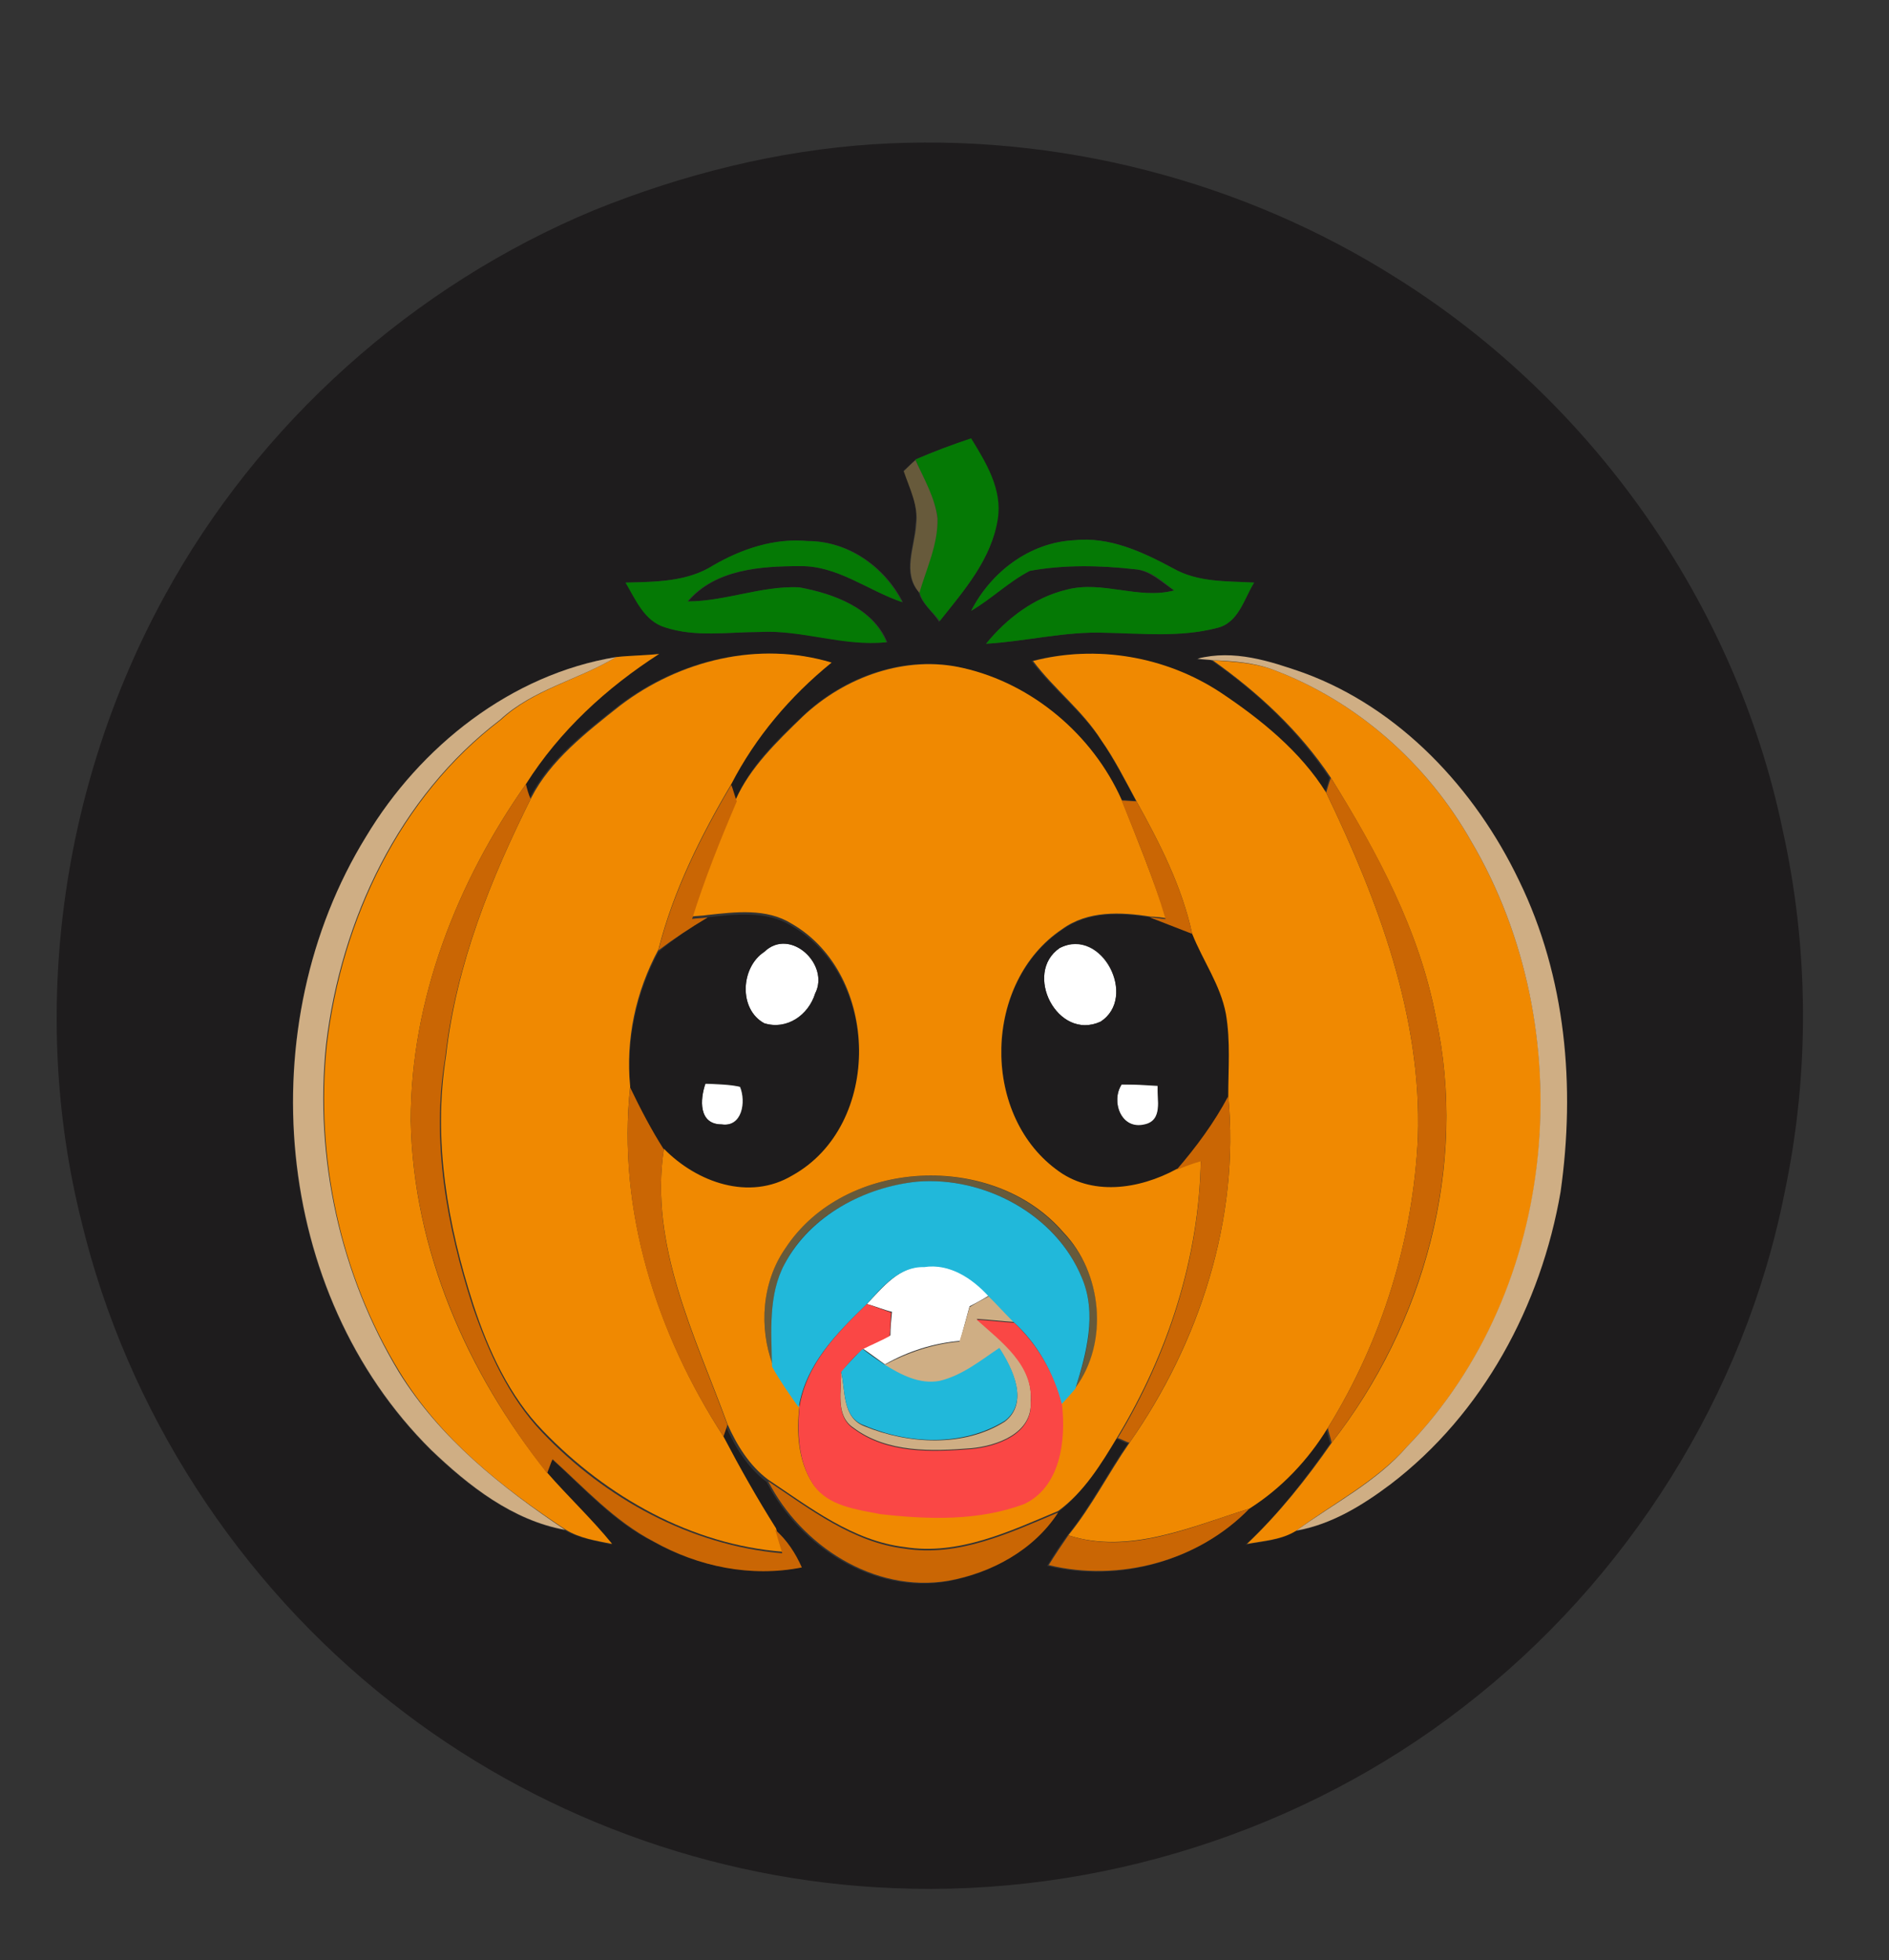 <?xml version="1.0" encoding="utf-8"?>
<!-- Generator: Adobe Illustrator 26.0.3, SVG Export Plug-In . SVG Version: 6.00 Build 0)  -->
<svg version="1.1" id="Layer_1" xmlns="http://www.w3.org/2000/svg" xmlns:xlink="http://www.w3.org/1999/xlink" x="0px" y="0px"
	 viewBox="0 0 241 250" style="enable-background:new 0 0 241 250;" xml:space="preserve">
<rect x="0" y="0" width="241" height="250" fill="#333333" stroke="none"/>
<style type="text/css">
	.st0{fill:#FFFFFF;}
	.st1{fill:#1E1C1D;}
	.st2{fill:#057905;}
	.st3{fill:#675A3B;}
	.st4{fill:#F08901;}
	.st5{fill:#CFAE84;}
	.st6{fill:#CA6604;}
	.st7{fill:#21B8DA;}
	.st8{fill:#FA4745;}
</style>
<g id="_x23_ffffffff">
	<path class="st0" d="M97.5,121.4c3.3-3.2,8.4,1.6,6.5,5.3c-0.8,2.7-3.6,4.7-6.5,3.8C94.2,128.7,94.5,123.3,97.5,121.4z"/>
	<path class="st0" d="M135.2,120.9c5.4-2.7,10,6.4,5.2,9.4C134.9,132.8,130.5,124.1,135.2,120.9z"/>
	<path class="st0" d="M90,138.2c1.5,0.1,3,0.1,4.4,0.4c0.8,1.9,0.3,5.2-2.4,4.8C89.1,143.4,89.3,140.2,90,138.2z"/>
	<path class="st0" d="M143.1,138.3c1.5,0,3,0.1,4.6,0.2c-0.1,1.8,0.8,4.5-1.7,5C143,144.1,141.7,140.4,143.1,138.3z"/>
	<path class="st0" d="M110.6,166.3c2-2.1,4.2-4.9,7.4-4.8c3.2-0.4,6.1,1.5,8.2,3.7c-0.6,0.4-1.9,1.1-2.5,1.4
		c-0.4,1.5-0.8,2.9-1.2,4.4c-3.4,0.3-6.6,1.3-9.6,3c-1-0.7-1.9-1.4-2.8-2c1.1-0.6,2.3-1.1,3.5-1.7c0-1,0.1-2,0.2-3
		C112.9,167.1,111.4,166.5,110.6,166.3z"/>
</g>
<g id="_x23_1e1c1dff">
	<path class="st1" d="M111.4,18.4c23.4-1.5,47.2,4.6,67,17.2c24.8,15.6,43,41.4,49,70.1c3.4,15.2,3.5,31.1,0.3,46.3
		c-5.1,25.9-20.1,49.6-41,65.7c-20.5,15.9-46.8,24.2-72.7,23.1c-23.1-0.9-45.9-9.3-64.1-23.7c-19.5-15.3-33.7-37.2-39.5-61.3
		C3.7,129.1,7.8,100.1,21,76c12-22,31.7-39.6,54.8-49.2C87.2,22.2,99.2,19.2,111.4,18.4 M116.8,58.6c-0.4,0.4-1.1,1.1-1.5,1.4
		c0.8,2.2,1.9,4.4,1.5,6.8c-0.1,2.9-1.8,6.2,0.4,8.7c0.4,1.5,1.8,2.5,2.6,3.8c3.1-3.9,6.7-7.9,7.4-13c0.6-3.8-1.5-7.2-3.4-10.3
		C121.5,56.7,119.1,57.6,116.8,58.6 M91,72.1c-3.3,2.1-7.3,2.1-11.1,2.2c1.3,2.2,2.4,4.9,5,5.7c3.9,1.3,8.1,0.6,12.1,0.6
		c5.5-0.3,10.8,1.8,16.2,1.3c-1.8-4.4-6.9-6.2-11.2-7c-4.8-0.2-9.4,1.8-14.2,1.8c3.5-4.1,9.3-4.5,14.3-4.5c4.8-0.1,8.7,3.2,13.1,4.6
		c-2.3-4.5-6.9-7.8-12.1-7.8C98.8,68.6,94.7,70,91,72.1 M123.9,77.9c2.6-1.6,4.8-3.8,7.5-5.1c4.4-0.8,8.9-0.7,13.4-0.2
		c2,0.2,3.4,1.7,5,2.7c-4.6,1.2-9.2-1.3-13.7-0.1c-4.1,1-7.6,3.6-10.3,6.9c5.1-0.3,10.1-1.6,15.2-1.4c4.7,0,9.6,0.6,14.2-0.6
		c2.8-0.6,3.5-3.7,4.8-5.8c-3.5-0.2-7.2,0-10.3-1.8c-3.9-2.1-8.1-4.1-12.7-3.6C131.3,69.2,126.4,73,123.9,77.9 M78.6,83.8
		c-13.5,2.2-25,11.4-31.9,22.9c-14.8,24-12,58.2,8.3,78.3c4.8,4.6,10.4,8.9,17.1,10.2c1.8,1,3.9,1.3,5.9,1.8c-2.6-3.2-5.6-6-8.3-9.1
		c0.2-0.4,0.5-1.3,0.7-1.8c4.1,3.7,7.9,8,12.9,10.5c5.7,3.2,12.5,4.5,18.9,3.3c-0.8-1.8-1.8-3.6-3.4-4.8c-2.3-3.9-4.6-7.7-6.7-11.7
		c0.1-0.4,0.4-1.2,0.5-1.5c1.2,2.7,2.8,5.3,5.2,7.1c4.2,8.2,13.6,14.3,23,12.7c5.5-1,10.9-3.9,14-8.7c3.3-2.5,5.5-6,7.6-9.5
		c0.4,0.1,1.1,0.5,1.5,0.6c-2.7,3.9-4.8,8.1-7.8,11.8c-0.9,1.2-1.7,2.5-2.5,3.8c9,2.2,19.1-0.5,25.6-7.2c4.1-2.6,7.4-6.2,10-10.3
		c0.1,0.5,0.4,1.4,0.5,1.9c-3.2,4.6-6.7,9.1-10.8,12.9c2.1-0.4,4.4-0.5,6.3-1.7c4.5-0.8,8.4-3.2,12-5.9c11.8-9,19.2-22.8,21.7-37.3
		c1.9-13.4,0.7-27.5-5.3-39.7c-5.6-11.7-15.1-22-27.5-26.5c-4.3-1.5-9-3-13.5-1.8c0.5,0,1.4,0.1,1.9,0.1c5.9,4.1,11.1,9,15.1,15
		c-0.1,0.5-0.4,1.5-0.6,1.9c-3.3-5.3-8.3-9.4-13.5-12.8c-7-4.6-15.8-6.1-23.9-4c2.7,3.6,6.3,6.3,8.8,10c1.7,2.5,3.1,5.2,4.5,7.8
		c-0.6,0-1.3-0.1-1.9-0.1c-3.7-8.2-11.3-14.8-20.2-16.8c-7.3-1.8-15.2,1.1-20.5,6.2c-3.3,3.1-6.7,6.4-8.5,10.7
		c-0.2-0.5-0.5-1.6-0.7-2.1c3.1-6.1,7.5-11.3,12.8-15.5c-9.3-2.8-19.4-0.3-27,5.5c-4.3,3.4-8.9,6.9-11.4,11.9
		c-0.2-0.5-0.4-1.4-0.6-1.9c4.3-6.8,10.2-12.3,17-16.6C82.3,83.6,80.4,83.6,78.6,83.8z"/>
	<path class="st1" d="M90.2,117c3.6-0.4,7.6-0.9,10.8,1.1c11.3,6.5,11.6,25.7,0.1,32.1c-5.5,3.2-12.3,0.8-16.4-3.4
		c-1.6-2.6-3-5.2-4.3-7.9c-0.5-6.1,0.7-12.1,3.6-17.5C86,119.7,88.1,118.3,90.2,117 M97.5,121.4c-3,2-3.3,7.3,0,9.1
		c2.9,0.9,5.6-1,6.5-3.8C105.9,123,100.8,118.2,97.5,121.4 M90,138.2c-0.7,2-0.9,5.2,2.1,5.2c2.7,0.4,3.1-2.9,2.4-4.8
		C93,138.2,91.5,138.2,90,138.2z"/>
	<path class="st1" d="M135.5,118.6c3.3-2.4,7.5-2.2,11.3-1.6c1.8,0.7,3.6,1.4,5.4,2.1c1.4,3.4,3.6,6.5,4.3,10.2
		c0.6,3.5,0.3,7,0.3,10.5c-1.8,3.4-4.1,6.5-6.6,9.4c-4.7,2.6-10.8,3.5-15.4,0C125.1,142,125.5,125.3,135.5,118.6 M135.2,120.9
		c-4.7,3.2-0.3,11.9,5.2,9.4C145.2,127.2,140.6,118.1,135.2,120.9 M143.1,138.3c-1.4,2.2-0.1,5.8,2.9,5.1c2.4-0.5,1.6-3.2,1.7-5
		C146.1,138.3,144.6,138.3,143.1,138.3z"/>
</g>
<g id="_x23_057905ff">
	<path class="st2" d="M116.8,58.6c2.3-1,4.7-1.9,7.1-2.7c1.9,3.1,4,6.5,3.4,10.3c-0.8,5.1-4.3,9.1-7.4,13c-0.9-1.2-2.3-2.2-2.6-3.8
		c0.9-3.1,2.4-6.2,2.3-9.5C119.2,63.4,117.8,61.1,116.8,58.6z"/>
	<path class="st2" d="M91,72.1c3.6-2.1,7.8-3.5,12-3.1c5.2,0,9.8,3.3,12.1,7.8c-4.4-1.5-8.3-4.7-13.1-4.6c-5,0-10.8,0.4-14.3,4.5
		c4.8,0,9.4-2,14.2-1.8c4.4,0.8,9.4,2.6,11.2,7c-5.5,0.6-10.8-1.6-16.2-1.3c-4,0-8.2,0.7-12.1-0.6c-2.6-0.8-3.7-3.5-5-5.7
		C83.7,74.2,87.7,74.2,91,72.1z"/>
	<path class="st2" d="M123.9,77.9c2.5-4.9,7.4-8.7,13.1-9c4.5-0.5,8.8,1.5,12.7,3.6c3.2,1.8,6.9,1.6,10.3,1.8
		c-1.3,2.1-2,5.2-4.8,5.8c-4.6,1.2-9.5,0.7-14.2,0.6c-5.1-0.2-10.1,1.1-15.2,1.4c2.6-3.2,6.1-5.9,10.3-6.9c4.6-1.2,9.2,1.3,13.7,0.1
		c-1.5-1.1-3-2.6-5-2.7c-4.4-0.5-9-0.6-13.4,0.2C128.7,74.2,126.5,76.4,123.9,77.9z"/>
</g>
<g id="_x23_675a3bff">
	<path class="st3" d="M115.3,60.1c0.4-0.4,1.1-1.1,1.5-1.4c1.1,2.4,2.5,4.8,2.8,7.4c0.1,3.3-1.4,6.4-2.3,9.5
		c-2.2-2.5-0.6-5.8-0.4-8.7C117.2,64.5,116,62.2,115.3,60.1z"/>
	<path class="st3" d="M100.2,159.2c7.6-11.6,26.6-12.4,35.5-1.9c5,5.1,5.8,14.1,1.5,19.8c1.5-4.5,2.8-9.6,0.8-14.2
		c-3.3-8.1-12.5-12.9-21-12.2c-6.8,0.8-13.7,4.3-16.9,10.5c-2.1,4-1.7,8.6-1.5,12.9C96.8,169.2,97.2,163.5,100.2,159.2z"/>
</g>
<g id="_x23_f08901ff">
	<path class="st4" d="M78.6,83.8c1.8-0.2,3.7-0.2,5.5-0.4c-6.7,4.3-12.7,9.8-17,16.6c-8.8,12.5-14.7,27.5-14.7,42.9
		c0.3,16.5,7.2,32.2,17.4,44.9c2.7,3.1,5.7,5.9,8.3,9.1c-2-0.4-4.1-0.7-5.9-1.8c-8.2-5.4-16-11.6-21.2-20.1
		c-7.6-12.4-10.8-27.4-9.3-41.8c1.9-15.9,9.3-31.6,22.2-41.4C68.1,87.9,73.8,86.7,78.6,83.8z"/>
	<path class="st4" d="M79.1,90c7.6-5.8,17.7-8.3,27-5.5c-5.3,4.3-9.7,9.5-12.8,15.5c-3.9,6.6-7.4,13.6-9.3,21.1
		c-2.9,5.4-4.2,11.4-3.6,17.5c-1.7,15.7,3.4,31.5,11.9,44.6c2.1,4,4.3,7.9,6.7,11.7c0.3,1,0.6,2,0.9,3c-11.7-0.9-22.5-7-30.6-15.4
		c-4.3-4.4-7-10.3-8.9-16.1c-3.3-10.2-5.2-21-3.5-31.7c1.3-11.7,5.7-22.6,10.9-33C70.2,97,74.8,93.4,79.1,90z"/>
	<path class="st4" d="M131.8,84.3c8.1-2.1,16.9-0.6,23.9,4c5.1,3.4,10.2,7.5,13.5,12.8c6.6,13.7,12.2,28.5,11.7,43.9
		c-0.6,13.1-4.6,26-11.5,37.1c-2.5,4.1-5.9,7.7-10,10.3c-7.4,2.3-15.4,5.9-23.1,3.4c3-3.7,5.1-7.9,7.8-11.8
		c8.9-12.7,14.1-28.6,12.6-44.2c0-3.5,0.3-7-0.3-10.5c-0.7-3.7-2.9-6.7-4.3-10.2c-1.3-6-4.1-11.5-7.1-16.9c-1.4-2.6-2.8-5.4-4.5-7.8
		C138.1,90.6,134.5,87.9,131.8,84.3z"/>
	<path class="st4" d="M154.7,84.2c2.6,0.2,5.2,0.3,7.7,1.2c10.7,4,19.7,12,25.3,21.9c14.1,23.9,11.4,57.1-8.2,77.2
		c-4,4.5-9.4,7.2-14.1,10.7c-1.9,1.2-4.2,1.3-6.3,1.7c4.1-3.9,7.6-8.3,10.8-12.9c11.8-15.1,17.4-35.3,13.3-54.2
		c-2.1-11.1-7.5-21.1-13.4-30.6C165.8,93.2,160.5,88.3,154.7,84.2z"/>
	<path class="st4" d="M102.4,91.4c5.4-5.1,13.2-7.9,20.5-6.2c8.8,2,16.5,8.5,20.2,16.8c2,5,4,10,5.7,15.1c-0.5-0.1-1.5-0.2-2-0.2
		c-3.8-0.6-8-0.8-11.3,1.6c-10,6.7-10.4,23.4-0.8,30.6c4.5,3.5,10.6,2.6,15.4,0c1-0.4,2-0.8,3.1-1.2c-0.2,12.5-4.2,24.7-10.6,35.3
		c-2.1,3.5-4.3,7.1-7.6,9.5c-6.2,2.6-12.7,5.7-19.6,4.6c-6.6-0.8-12-5-17.4-8.6c-2.4-1.8-4-4.4-5.2-7.1c-4.1-11.2-10-22.8-8.1-35.1
		c4.2,4.3,10.9,6.7,16.4,3.4c11.5-6.4,11.2-25.6-0.1-32.1c-3.2-2-7.2-1.5-10.8-1.1c-0.5,0.1-1.5,0.1-2,0.2c1.7-5.1,3.7-10.1,5.7-15
		C95.7,97.9,99.1,94.6,102.4,91.4 M100.2,159.2c-3,4.3-3.4,10.1-1.6,14.9c1,1.9,2.2,3.5,3.4,5.2c-0.4,3.3-0.2,7,1.7,9.9
		c1.9,2.7,5.5,3.1,8.5,3.7c6.1,0.8,12.5,0.9,18.4-1.3c4.6-2.2,5.3-8,4.8-12.6c0.6-0.7,1.2-1.3,1.8-2c4.3-5.8,3.4-14.7-1.5-19.8
		C126.8,146.8,107.8,147.6,100.2,159.2z"/>
</g>
<g id="_x23_cfae84ff">
	<path class="st5" d="M152.8,84c4.6-1.2,9.2,0.3,13.5,1.8c12.3,4.5,21.9,14.8,27.5,26.5c6,12.3,7.2,26.3,5.3,39.7
		c-2.5,14.5-9.9,28.3-21.7,37.3c-3.6,2.7-7.5,5.1-12,5.9c4.8-3.5,10.2-6.2,14.1-10.7c19.5-20.1,22.3-53.3,8.2-77.2
		c-5.6-9.9-14.6-17.9-25.3-21.9c-2.4-0.9-5.1-1.1-7.7-1.2C154.2,84.1,153.2,84.1,152.8,84z"/>
	<path class="st5" d="M46.7,106.7C53.6,95.2,65.2,86,78.6,83.8c-4.8,2.9-10.6,4.1-14.8,8c-12.9,9.8-20.3,25.5-22.2,41.4
		c-1.5,14.5,1.8,29.4,9.3,41.8c5.2,8.4,13.1,14.7,21.2,20.1c-6.7-1.2-12.3-5.6-17.1-10.2C34.8,164.9,31.9,130.7,46.7,106.7z"/>
	<path class="st5" d="M123.7,166.7c0.6-0.4,1.9-1.1,2.5-1.4c1.1,1.1,2.1,2.2,3.2,3.3c-1.6-0.1-3.2-0.3-4.8-0.4
		c3.2,2.8,7.3,5.8,6.9,10.6c0.2,4-4.3,5.6-7.6,5.9c-5,0.4-10.7,0.6-15-2.6c-2.4-1.6-1.5-4.8-1.6-7.2c0.6,2.4,0.1,5.9,3,7
		c5.6,2.3,12.7,2.7,17.9-0.6c3.1-2.4,1-6.7-0.7-9.3c-2.4,1.6-4.7,3.6-7.6,4.2c-2.5,0.5-5-0.8-7.1-2.1c3-1.6,6.2-2.7,9.6-3
		C122.9,169.6,123.3,168.1,123.7,166.7z"/>
</g>
<g id="_x23_ca6604ff">
	<path class="st6" d="M169.8,99.2c5.9,9.4,11.3,19.5,13.4,30.6c4.1,18.9-1.6,39.1-13.3,54.2c-0.1-0.5-0.4-1.4-0.5-1.9
		c6.9-11.1,10.9-24,11.5-37.1c0.5-15.4-5.1-30.2-11.7-43.9C169.3,100.7,169.6,99.7,169.8,99.2z"/>
	<path class="st6" d="M52.4,142.9c0-15.4,5.9-30.4,14.7-42.9c0.1,0.5,0.4,1.5,0.6,1.9c-5.2,10.4-9.6,21.4-10.9,33
		c-1.8,10.7,0.2,21.5,3.5,31.7c2,5.8,4.6,11.6,8.9,16.1c8,8.4,18.9,14.4,30.6,15.4c-0.3-1-0.6-2-0.9-3c1.5,1.3,2.6,3,3.4,4.8
		c-6.5,1.3-13.2-0.1-18.9-3.3c-5-2.6-8.8-6.8-12.9-10.5c-0.2,0.4-0.5,1.3-0.7,1.8C59.7,175.1,52.7,159.4,52.4,142.9z"/>
	<path class="st6" d="M84,121.2c1.9-7.5,5.4-14.5,9.3-21.1c0.2,0.5,0.5,1.6,0.7,2.1c-2.1,4.9-4.1,9.9-5.7,15c0.5-0.1,1.5-0.1,2-0.2
		C88.1,118.3,86,119.7,84,121.2z"/>
	<path class="st6" d="M143.1,102.1c0.6,0,1.3,0.1,1.9,0.1c3,5.4,5.8,10.9,7.1,16.9c-1.8-0.7-3.6-1.4-5.4-2.1c0.5,0,1.5,0.2,2,0.2
		C147.2,112.1,145.1,107.1,143.1,102.1z"/>
	<path class="st6" d="M80.4,138.7c1.3,2.7,2.7,5.4,4.3,7.9c-1.9,12.3,4,23.9,8.1,35.1c-0.1,0.4-0.4,1.2-0.5,1.5
		C83.8,170.2,78.7,154.4,80.4,138.7z"/>
	<path class="st6" d="M150.1,149.2c2.5-2.9,4.8-6,6.6-9.4c1.5,15.6-3.7,31.4-12.6,44.2c-0.4-0.1-1.1-0.5-1.5-0.6
		c6.4-10.6,10.4-22.9,10.6-35.3C152.1,148.4,151.1,148.8,150.1,149.2z"/>
	<path class="st6" d="M98,188.9c5.4,3.6,10.8,7.8,17.4,8.6c6.9,1.1,13.4-2,19.6-4.6c-3.1,4.8-8.5,7.7-14,8.7
		C111.5,203.2,102.2,197.1,98,188.9z"/>
	<path class="st6" d="M136.3,195.8c7.8,2.6,15.7-1.1,23.1-3.4c-6.5,6.7-16.6,9.4-25.6,7.2C134.6,198.3,135.4,197.1,136.3,195.8z"/>
</g>
<g id="_x23_21b8daff">
	<path class="st7" d="M100.1,161.2c3.3-6.2,10.2-9.8,16.9-10.5c8.6-0.7,17.7,4.2,21,12.2c2,4.6,0.6,9.7-0.8,14.2
		c-0.6,0.7-1.2,1.4-1.8,2c-1-4-3-7.7-6.1-10.5c-1.1-1.1-2.1-2.2-3.2-3.3c-2.1-2.3-5-4.2-8.2-3.7c-3.2-0.1-5.4,2.6-7.4,4.8
		c-3.8,3.7-7.7,7.6-8.6,13.1c-1.2-1.7-2.4-3.4-3.4-5.2C98.4,169.8,98,165.1,100.1,161.2z"/>
	<path class="st7" d="M107.3,174.9c0.9-1,1.8-1.9,2.7-2.9c0.9,0.7,1.9,1.4,2.8,2c2.1,1.3,4.5,2.6,7.1,2.1c2.9-0.7,5.2-2.6,7.6-4.2
		c1.7,2.6,3.8,6.9,0.7,9.3c-5.3,3.3-12.3,3-17.9,0.6C107.4,180.8,107.9,177.3,107.3,174.9z"/>
</g>
<g id="_x23_fa4745ff">
	<path class="st8" d="M102,179.4c0.9-5.5,4.8-9.4,8.6-13.1c0.8,0.3,2.3,0.8,3.1,1.1c-0.1,1-0.1,2-0.2,3c-1.1,0.6-2.3,1.1-3.5,1.7
		c-1,0.9-1.9,1.9-2.7,2.9c0.1,2.4-0.8,5.6,1.6,7.2c4.3,3.2,9.9,3,15,2.6c3.3-0.3,7.8-1.9,7.6-5.9c0.4-4.8-3.8-7.8-6.9-10.6
		c1.6,0.1,3.2,0.3,4.8,0.4c3,2.8,5.1,6.5,6.1,10.5c0.5,4.5-0.2,10.4-4.8,12.6c-5.8,2.2-12.3,2-18.4,1.3c-3-0.6-6.6-1-8.5-3.7
		C101.8,186.4,101.7,182.7,102,179.4z"/>
</g>
</svg>

